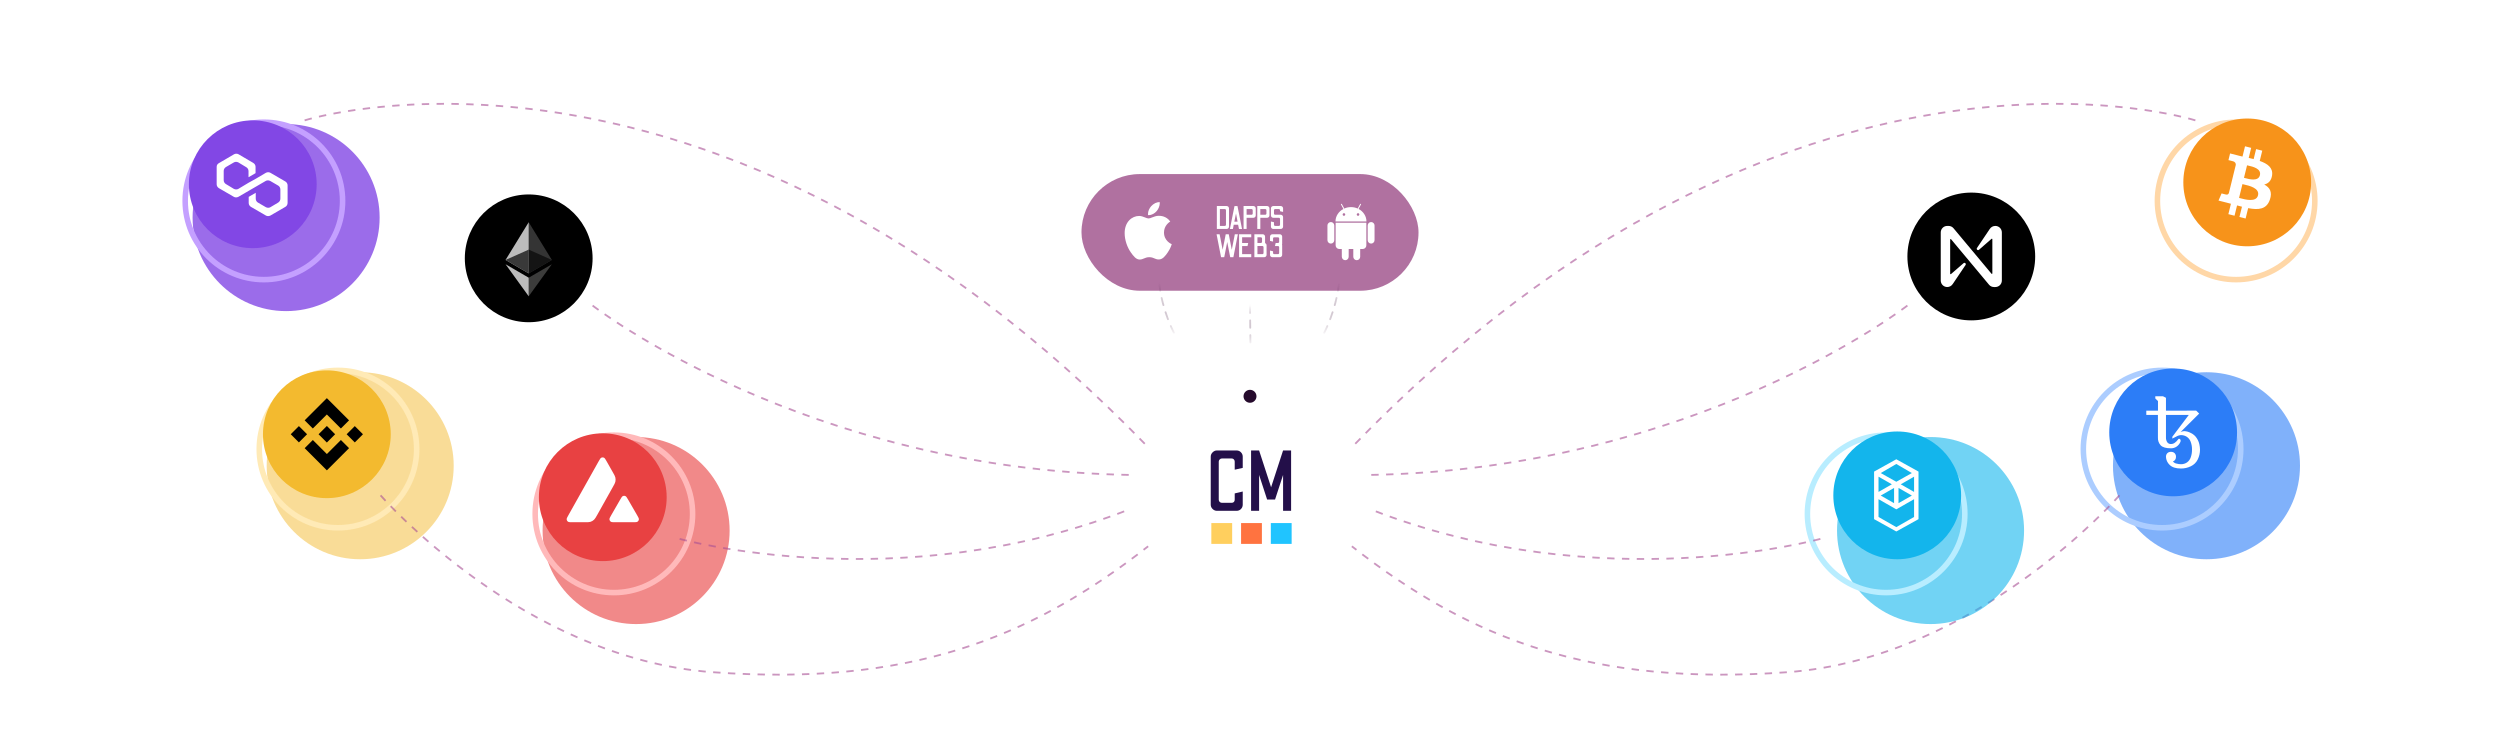 <svg width="1350" height="395" viewBox="0 0 1350 395" fill="none" xmlns="http://www.w3.org/2000/svg">
<mask id="mask0_0_1213" style="mask-type:alpha" maskUnits="userSpaceOnUse" x="0" y="0" width="1350" height="395">
<rect width="1350" height="395" fill="white"/>
</mask>
<g mask="url(#mask0_0_1213)">
<g filter="url(#filter0_b_0_1213)">
<circle cx="675" cy="268" r="53" fill="white"/>
</g>
<mask id="mask1_0_1213" style="mask-type:alpha" maskUnits="userSpaceOnUse" x="650" y="240" width="50" height="57">
<rect x="650.909" y="240.697" width="48.182" height="56.212" fill="white"/>
</mask>
<g mask="url(#mask1_0_1213)">
<path d="M657.15 275.849C656.281 275.849 655.505 275.523 654.821 274.871C654.138 274.218 653.797 273.427 653.797 272.495V246.599C653.797 245.699 654.138 244.915 654.821 244.247C655.505 243.579 656.281 243.246 657.15 243.246H667.723C668.685 243.246 669.485 243.579 670.122 244.247C670.758 244.915 671.076 245.699 671.076 246.599V252.654L666.745 253.632V249.254C666.745 248.819 666.597 248.431 666.302 248.089C666.007 247.748 665.611 247.577 665.115 247.577H659.805C659.37 247.577 658.982 247.748 658.641 248.089C658.299 248.431 658.128 248.819 658.128 249.254V269.84C658.128 270.337 658.299 270.741 658.641 271.051C658.982 271.362 659.37 271.517 659.805 271.517H665.115C665.611 271.517 666.007 271.362 666.302 271.051C666.597 270.741 666.745 270.337 666.745 269.84V266.44L671.076 265.416V272.495C671.076 273.427 670.758 274.218 670.122 274.871C669.485 275.523 668.685 275.849 667.723 275.849H657.15Z" fill="#230F49"/>
<path d="M675.583 275.849V243.246H679.915L686.389 263.133L692.863 243.246H697.194V275.849H692.863V256.473L688.531 269.747H684.246L679.915 256.473V275.849H675.583Z" fill="#230F49"/>
<rect x="654.121" y="282.455" width="11.242" height="11.242" fill="#FFCF5E"/>
<rect x="670.182" y="282.455" width="11.242" height="11.242" fill="#FF7340"/>
<rect x="686.242" y="282.455" width="11.242" height="11.242" fill="#20C4FF"/>
</g>
<g filter="url(#filter1_b_0_1213)">
<rect x="584" y="94" width="182" height="63" rx="31.5" fill="#86266E" fill-opacity="0.65"/>
</g>
<mask id="mask2_0_1213" style="mask-type:alpha" maskUnits="userSpaceOnUse" x="652" y="109" width="46" height="33">
<rect x="652" y="109" width="46" height="33" fill="white"/>
</mask>
<g mask="url(#mask2_0_1213)">
<path fill-rule="evenodd" clip-rule="evenodd" d="M657.097 111.257V123.64H662.404C662.746 123.64 663.041 123.516 663.288 123.269C663.536 123.021 663.66 122.72 663.66 122.366V112.531C663.66 112.177 663.536 111.876 663.288 111.629C663.041 111.381 662.746 111.257 662.404 111.257H657.097ZM661.395 121.995H658.742V112.902H661.395C661.561 112.902 661.708 112.964 661.838 113.088C661.967 113.212 662.032 113.362 662.032 113.539V121.358C662.032 121.535 661.967 121.685 661.838 121.809C661.708 121.933 661.561 121.995 661.395 121.995Z" fill="white"/>
<path fill-rule="evenodd" clip-rule="evenodd" d="M666.627 111.275L664.133 123.658H665.778L666.221 121.34H668.573L669.051 123.658H670.696L668.237 111.275H666.627ZM668.29 119.713H666.539L667.441 115.308L668.29 119.713Z" fill="white"/>
<path fill-rule="evenodd" clip-rule="evenodd" d="M671.523 111.257V123.64H673.168V117.608H676.83C677.172 117.608 677.47 117.484 677.724 117.236C677.977 116.989 678.104 116.688 678.104 116.334V112.531C678.104 112.177 677.977 111.876 677.724 111.629C677.47 111.381 677.172 111.257 676.83 111.257H671.523ZM675.822 115.963H673.168V112.902H675.822C675.999 112.902 676.149 112.964 676.273 113.088C676.397 113.212 676.459 113.356 676.459 113.521V115.326C676.459 115.503 676.397 115.653 676.273 115.777C676.149 115.901 675.999 115.963 675.822 115.963Z" fill="white"/>
<path fill-rule="evenodd" clip-rule="evenodd" d="M678.931 111.257V123.64H680.576V117.608H684.238C684.58 117.608 684.878 117.484 685.131 117.236C685.385 116.989 685.512 116.688 685.512 116.334V112.531C685.512 112.177 685.385 111.876 685.131 111.629C684.878 111.381 684.58 111.257 684.238 111.257H678.931ZM683.23 115.963H680.576V112.902H683.23C683.407 112.902 683.557 112.964 683.681 113.088C683.805 113.212 683.867 113.356 683.867 113.521V115.326C683.867 115.503 683.805 115.653 683.681 115.777C683.557 115.901 683.407 115.963 683.23 115.963Z" fill="white"/>
<path d="M687.577 123.64C687.223 123.64 686.923 123.516 686.675 123.269C686.427 123.021 686.304 122.72 686.304 122.366V119.624L687.949 119.996V121.358C687.949 121.535 688.011 121.685 688.135 121.809C688.258 121.933 688.403 121.995 688.568 121.995H690.585C690.761 121.995 690.912 121.933 691.036 121.809C691.159 121.685 691.221 121.535 691.221 121.358V118.245C691.221 118.068 691.159 117.917 691.036 117.794C690.912 117.67 690.761 117.608 690.585 117.608H687.577C687.223 117.608 686.923 117.484 686.675 117.236C686.427 116.989 686.304 116.688 686.304 116.334V112.531C686.304 112.177 686.427 111.876 686.675 111.629C686.923 111.381 687.223 111.257 687.577 111.257H691.593C691.947 111.257 692.247 111.381 692.495 111.629C692.743 111.876 692.867 112.177 692.867 112.531V114.441L691.221 114.052V113.539C691.221 113.362 691.159 113.212 691.036 113.088C690.912 112.964 690.761 112.902 690.585 112.902H688.568C688.403 112.902 688.258 112.964 688.135 113.088C688.011 113.212 687.949 113.362 687.949 113.539V115.326C687.949 115.503 688.011 115.653 688.135 115.777C688.258 115.901 688.403 115.963 688.568 115.963H691.593C691.947 115.963 692.247 116.086 692.495 116.334C692.743 116.582 692.867 116.883 692.867 117.236V122.366C692.867 122.72 692.743 123.021 692.495 123.269C692.247 123.516 691.947 123.64 691.593 123.64H687.577Z" fill="white"/>
<path d="M659.374 138.89L656.951 126.507H658.596L660.241 134.874L661.886 126.507H663.532L665.159 134.874L666.804 126.507H668.449L666.026 138.89H664.31L662.7 130.682L661.09 138.89H659.374Z" fill="white"/>
<path d="M669.1 138.89V126.507H675.68V128.135H670.745V131.213H674.035L673.664 132.858H670.745V137.245H675.68V138.89H669.1Z" fill="white"/>
<path fill-rule="evenodd" clip-rule="evenodd" d="M677.357 138.89V126.49H681.85C682.216 126.49 682.522 126.616 682.77 126.87C683.017 127.123 683.141 127.421 683.141 127.763V131.283C683.377 131.366 683.572 131.519 683.725 131.743C683.878 131.968 683.955 132.209 683.955 132.469V137.599C683.955 137.964 683.831 138.271 683.584 138.519C683.336 138.766 683.035 138.89 682.681 138.89H677.357ZM679.02 131.213H680.842C681.019 131.213 681.172 131.148 681.302 131.018C681.431 130.888 681.496 130.741 681.496 130.576V128.772C681.496 128.595 681.431 128.444 681.302 128.32C681.172 128.197 681.019 128.135 680.842 128.135H679.02V131.213ZM681.691 137.245H679.02V132.84H681.691C681.856 132.84 682 132.905 682.124 133.035C682.248 133.165 682.31 133.312 682.31 133.477V136.59C682.31 136.779 682.248 136.935 682.124 137.059C682 137.183 681.856 137.245 681.691 137.245Z" fill="white"/>
<path d="M687.082 138.89C686.728 138.89 686.427 138.766 686.18 138.519C685.932 138.271 685.808 137.97 685.808 137.616V135.299L687.453 135.688V136.608C687.453 136.785 687.515 136.935 687.639 137.059C687.763 137.183 687.913 137.245 688.09 137.245H690.107C690.272 137.245 690.419 137.183 690.549 137.059C690.679 136.935 690.744 136.785 690.744 136.608V133.495C690.744 133.318 690.679 133.167 690.549 133.044C690.419 132.92 690.272 132.858 690.107 132.858H688.479L688.851 131.213H690.107C690.272 131.213 690.419 131.151 690.549 131.027C690.679 130.903 690.744 130.753 690.744 130.576V128.771C690.744 128.606 690.679 128.462 690.549 128.338C690.419 128.214 690.272 128.152 690.107 128.152H688.037V128.135C687.872 128.146 687.733 128.214 687.621 128.338C687.509 128.462 687.453 128.606 687.453 128.771V130.452L685.808 130.08V127.763C685.808 127.421 685.932 127.126 686.18 126.879C686.427 126.631 686.728 126.507 687.082 126.507H691.115C691.457 126.507 691.752 126.631 692 126.879C692.247 127.126 692.371 127.421 692.371 127.763V131.584C692.371 131.761 692.348 131.914 692.3 132.044C692.348 132.174 692.371 132.321 692.371 132.486V137.616C692.371 137.97 692.247 138.271 692 138.519C691.752 138.766 691.457 138.89 691.115 138.89H687.082Z" fill="white"/>
</g>
<mask id="mask3_0_1213" style="mask-type:alpha" maskUnits="userSpaceOnUse" x="604" y="109" width="33" height="33">
<rect x="604" y="109" width="33" height="33" fill="white"/>
</mask>
<g mask="url(#mask3_0_1213)">
<path fill-rule="evenodd" clip-rule="evenodd" d="M626.283 109.626C626.283 111.221 625.595 112.817 624.624 113.966C623.592 115.241 621.808 116.188 620.39 116.188C620.227 116.188 620.065 116.166 619.965 116.147C619.946 116.07 619.905 115.826 619.905 115.583C619.905 113.966 620.737 112.371 621.627 111.362C622.761 110.05 624.642 109.059 626.223 109C626.264 109.181 626.283 109.405 626.283 109.626ZM631.857 119.674C631.896 119.648 631.923 119.631 631.935 119.621C629.829 116.612 626.63 116.531 625.739 116.531C624.377 116.531 623.157 117.012 622.132 117.417C621.39 117.711 620.749 117.964 620.23 117.964C619.657 117.964 619.001 117.7 618.268 117.405C617.344 117.033 616.299 116.612 615.147 116.612C611.26 116.612 607.31 119.824 607.31 125.881C607.31 129.657 608.769 133.636 610.575 136.197C612.134 138.378 613.491 140.154 615.434 140.154C616.356 140.154 617.031 139.868 617.742 139.567C618.53 139.234 619.361 138.883 620.618 138.883C621.888 138.883 622.647 139.213 623.379 139.531C624.06 139.827 624.718 140.113 625.742 140.113C627.867 140.113 629.264 138.197 630.601 136.278C632.101 134.097 632.729 131.956 632.748 131.857C632.626 131.816 628.554 130.181 628.554 125.557C628.554 121.834 631.33 120.019 631.857 119.674Z" fill="white"/>
</g>
<mask id="mask4_0_1213" style="mask-type:alpha" maskUnits="userSpaceOnUse" x="713" y="109" width="33" height="33">
<rect x="713" y="109" width="33" height="33" fill="white"/>
</mask>
<g mask="url(#mask4_0_1213)">
<path fill-rule="evenodd" clip-rule="evenodd" d="M734.918 110.447L733.636 112.845C734.924 113.517 735.954 114.453 736.725 115.655C737.496 116.858 737.881 118.173 737.881 119.601H721.17C721.17 118.172 721.556 116.858 722.327 115.655C723.097 114.453 724.133 113.517 725.434 112.845L724.151 110.447C724.067 110.289 724.097 110.167 724.241 110.081C724.398 110.008 724.518 110.045 724.603 110.191L725.903 112.608C727.047 112.095 728.258 111.838 729.535 111.838C730.811 111.838 732.022 112.095 733.166 112.608L734.467 110.191C734.551 110.045 734.672 110.007 734.828 110.081C734.973 110.167 735.003 110.289 734.918 110.447ZM725.722 116.544C725.915 116.544 726.081 116.473 726.219 116.333C726.357 116.192 726.427 116.025 726.427 115.829C726.427 115.634 726.358 115.467 726.219 115.326C726.081 115.186 725.915 115.116 725.722 115.116C725.53 115.116 725.367 115.186 725.235 115.326C725.102 115.467 725.036 115.634 725.036 115.829C725.036 116.025 725.102 116.192 725.235 116.333C725.367 116.473 725.529 116.544 725.722 116.544ZM733.834 116.333C733.702 116.473 733.539 116.544 733.347 116.544C733.154 116.544 732.988 116.473 732.849 116.333C732.711 116.192 732.642 116.025 732.642 115.829C732.642 115.634 732.711 115.467 732.849 115.326C732.988 115.186 733.154 115.116 733.347 115.116C733.539 115.116 733.701 115.186 733.834 115.326C733.967 115.467 734.033 115.634 734.033 115.829C734.033 116.025 733.967 116.192 733.834 116.333ZM717.358 120.46C717.719 120.094 718.158 119.911 718.676 119.911C719.182 119.911 719.616 120.094 719.977 120.46C720.339 120.827 720.519 121.266 720.519 121.778V129.65C720.519 130.176 720.341 130.621 719.986 130.987C719.631 131.353 719.194 131.536 718.676 131.536C718.158 131.536 717.719 131.353 717.358 130.987C716.996 130.621 716.816 130.176 716.816 129.65V121.778C716.816 121.266 716.996 120.827 717.358 120.46ZM721.242 132.451C721.242 133.013 721.434 133.488 721.82 133.879C722.205 134.269 722.675 134.464 723.229 134.464H724.566L724.584 138.62C724.584 139.145 724.765 139.591 725.126 139.957C725.487 140.323 725.921 140.506 726.427 140.506C726.945 140.506 727.384 140.323 727.746 139.957C728.107 139.591 728.288 139.145 728.288 138.62V134.465H730.781V138.62C730.781 139.145 730.961 139.591 731.323 139.957C731.684 140.323 732.123 140.506 732.641 140.506C733.159 140.506 733.599 140.323 733.96 139.957C734.321 139.591 734.502 139.145 734.502 138.62V134.465H735.857C736.399 134.465 736.862 134.27 737.248 133.879C737.633 133.489 737.826 133.013 737.826 132.451V120.259H721.242V132.451ZM739.092 120.451C739.453 120.092 739.887 119.911 740.393 119.911C740.91 119.911 741.35 120.092 741.711 120.451C742.073 120.812 742.253 121.254 742.253 121.778V129.65C742.253 130.176 742.073 130.621 741.711 130.987C741.35 131.353 740.91 131.536 740.393 131.536C739.887 131.536 739.453 131.353 739.092 130.987C738.73 130.621 738.55 130.176 738.55 129.65V121.778C738.55 121.254 738.73 120.812 739.092 120.451Z" fill="white"/>
</g>
<path d="M626 153C626 153 629 196.609 669 212" stroke="url(#paint0_linear_0_1213)" stroke-linecap="round" stroke-linejoin="round" stroke-dasharray="4"/>
<path d="M723 153C723 153 720 196.609 680 212" stroke="url(#paint1_linear_0_1213)" stroke-linecap="round" stroke-linejoin="round" stroke-dasharray="4"/>
<path d="M675 165L675.5 209.5" stroke="url(#paint2_linear_0_1213)" stroke-linecap="round" stroke-linejoin="round" stroke-dasharray="4"/>
<circle cx="675" cy="214" r="4" fill="#250A2C" stroke="white"/>
<g opacity="0.6" filter="url(#filter2_f_0_1213)">
<circle r="50.5" transform="matrix(-1 0 0 1 1191.5 251.5)" fill="#2C7DF7"/>
</g>
<g filter="url(#filter3_dd_0_1213)">
<circle r="42.5" transform="matrix(-1 0 0 1 1173.5 233.5)" stroke="#ACCDFF" stroke-width="3"/>
</g>
<path opacity="0.6" d="M1144.5 267.5C1144.5 267.5 1067.94 355.576 965 363C861 370.5 795 346 730 295" stroke="#A95094" stroke-dasharray="4"/>
<g filter="url(#filter4_b_0_1213)">
<circle cx="1173.5" cy="233.5" r="34.5" fill="#2C7DF7"/>
</g>
<path d="M1177.73 253C1174.91 253 1172.86 252.33 1171.56 250.989C1170.36 249.854 1169.67 248.296 1169.62 246.656C1169.61 246.157 1169.73 245.664 1169.96 245.223C1170.19 244.843 1170.5 244.527 1170.89 244.309C1171.8 243.862 1172.86 243.862 1173.77 244.309C1174.16 244.527 1174.47 244.843 1174.69 245.223C1174.94 245.662 1175.06 246.156 1175.04 246.656C1175.07 247.252 1174.89 247.841 1174.55 248.331C1174.26 248.732 1173.85 249.029 1173.38 249.179C1173.84 249.761 1174.49 250.164 1175.23 250.319C1176.05 250.554 1176.9 250.675 1177.75 250.678C1178.88 250.688 1179.99 250.361 1180.93 249.74C1181.9 249.06 1182.63 248.087 1183 246.967C1183.47 245.634 1183.7 244.229 1183.68 242.817C1183.72 241.345 1183.47 239.88 1182.94 238.503C1182.54 237.401 1181.79 236.459 1180.8 235.822C1179.88 235.245 1178.81 234.943 1177.71 234.95C1176.76 235.03 1175.85 235.337 1175.04 235.846L1173.06 236.827V235.846L1181.96 224.05H1169.62V236.291C1169.59 237.174 1169.83 238.047 1170.3 238.795C1170.77 239.458 1171.56 239.831 1172.38 239.776C1173.12 239.762 1173.84 239.512 1174.42 239.064C1175.09 238.581 1175.67 237.992 1176.14 237.321C1176.18 237.203 1176.26 237.101 1176.36 237.028C1176.45 236.958 1176.55 236.919 1176.66 236.919C1176.88 236.938 1177.08 237.023 1177.24 237.162C1177.45 237.39 1177.56 237.686 1177.56 237.991C1177.53 238.196 1177.49 238.4 1177.44 238.6C1177.01 239.648 1176.27 240.549 1175.33 241.195C1174.45 241.781 1173.42 242.091 1172.36 242.086C1169.69 242.086 1167.84 241.566 1166.81 240.526C1165.74 239.365 1165.19 237.828 1165.28 236.26V224.05H1159V221.776H1165.31V216.59L1163.86 215.163V214H1168.05L1169.62 214.804V221.776L1185.93 221.727L1187.55 223.335L1177.55 233.255C1178.16 233.015 1178.79 232.863 1179.44 232.804C1180.72 232.86 1181.98 233.213 1183.09 233.834C1184.39 234.443 1185.48 235.405 1186.24 236.608C1186.92 237.626 1187.4 238.76 1187.66 239.953C1187.87 240.894 1187.99 241.854 1188 242.818C1188.01 244.657 1187.58 246.473 1186.77 248.125C1185.99 249.725 1184.68 251.015 1183.06 251.781C1181.41 252.588 1179.58 253.005 1177.73 253Z" fill="white"/>
<g opacity="0.6" filter="url(#filter5_f_0_1213)">
<circle r="50.5" transform="matrix(-1 0 0 1 1042.5 286.5)" fill="#13B5EC"/>
</g>
<g filter="url(#filter6_dd_0_1213)">
<circle r="42.5" transform="matrix(-1 0 0 1 1024.5 268.5)" stroke="#B8EDFF" stroke-width="3"/>
</g>
<path opacity="0.6" d="M983 291C983 291 864.5 324 740 275" stroke="#A95094" stroke-dasharray="4"/>
<g filter="url(#filter7_b_0_1213)">
<circle cx="1024.5" cy="267.5" r="34.5" fill="#13B5EC"/>
</g>
<path fill-rule="evenodd" clip-rule="evenodd" d="M1026.4 261.523L1033.6 257.407V265.638L1026.4 261.523ZM1033.6 279.161L1024 284.648L1014.4 279.161V269.558L1024 275.045L1033.6 269.558V279.161ZM1014.4 257.407L1021.6 261.523L1014.4 265.638V257.407ZM1025.2 263.482L1032.4 267.598L1025.2 271.714V263.482ZM1022.8 271.714L1015.6 267.598L1022.8 263.482V271.714ZM1032.4 255.447L1024 260.151L1015.6 255.447L1024 250.548L1032.4 255.447ZM1012 254.663V280.337L1024 287L1036 280.337V254.663L1024 248L1012 254.663Z" fill="white"/>
<g opacity="0.2" filter="url(#filter8_f_0_1213)">
<circle r="50.5" transform="matrix(-1 0 0 1 1082.5 157.5)" fill="white"/>
</g>
<g filter="url(#filter9_dd_0_1213)">
<circle r="42.5" transform="matrix(-1 0 0 1 1064.5 139.5)" stroke="white" stroke-width="3"/>
</g>
<path opacity="0.6" d="M1030 165C1030 165 915.5 254 738 256.5" stroke="#A95094" stroke-dasharray="4"/>
<circle cx="1064.5" cy="138.5" r="34.5" fill="black"/>
<path d="M1074.44 123.687L1067.56 133.917C1067.08 134.613 1068 135.457 1068.66 134.87L1075.43 128.967C1075.62 128.82 1075.87 128.93 1075.87 129.187V147.63C1075.87 147.887 1075.54 147.997 1075.4 147.813L1054.89 123.247C1054.23 122.44 1053.27 122 1052.21 122H1051.48C1049.57 122 1048 123.577 1048 125.52V151.48C1048 153.423 1049.57 155 1051.52 155C1052.72 155 1053.86 154.377 1054.52 153.313L1061.41 143.083C1061.88 142.387 1060.97 141.543 1060.31 142.13L1053.53 147.997C1053.35 148.143 1053.09 148.033 1053.09 147.777V129.37C1053.09 129.113 1053.42 129.003 1053.57 129.187L1074.08 153.753C1074.74 154.56 1075.73 155 1076.75 155H1077.48C1079.43 155 1081 153.423 1081 151.48V125.52C1081 123.577 1079.43 122 1077.48 122C1076.24 122 1075.1 122.623 1074.44 123.687Z" fill="white"/>
<g filter="url(#filter10_dd_0_1213)">
<circle r="42.5" transform="matrix(-1 0 0 1 1213.5 99.5)" stroke="#FFD7A7" stroke-width="3"/>
</g>
<path opacity="0.6" d="M1185.5 65C1185.5 65 967.5 -4 730 241.5" stroke="#A95094" stroke-dasharray="4"/>
<g filter="url(#filter11_b_0_1213)">
<circle cx="1213.5" cy="98.5" r="34.5" fill="#F7931A"/>
</g>
<path fill-rule="evenodd" clip-rule="evenodd" d="M1226.92 94.678C1227.53 90.58 1224.46 88.377 1220.26 86.908L1221.62 81.357L1218.29 80.515L1216.97 85.92C1216.09 85.698 1215.19 85.49 1214.3 85.283L1215.64 79.842L1212.31 79L1210.95 84.549C1210.23 84.382 1209.52 84.216 1208.83 84.042L1208.83 84.025L1204.24 82.861L1203.36 86.47C1203.36 86.47 1205.83 87.045 1205.78 87.08C1207.12 87.422 1207.37 88.328 1207.33 89.046L1205.77 95.37C1205.87 95.394 1205.99 95.428 1206.12 95.482L1206.02 95.458C1205.94 95.437 1205.86 95.415 1205.77 95.394L1203.59 104.253C1203.43 104.669 1203.01 105.293 1202.07 105.056C1202.1 105.105 1199.65 104.443 1199.65 104.443L1198 108.311L1202.33 109.407C1202.8 109.528 1203.27 109.652 1203.73 109.774L1203.73 109.775L1203.73 109.775C1204.06 109.86 1204.38 109.946 1204.7 110.029L1203.32 115.643L1206.65 116.485L1208.01 110.93C1208.92 111.181 1209.8 111.411 1210.66 111.629L1209.3 117.158L1212.63 118L1214 112.396C1219.67 113.486 1223.94 113.047 1225.73 107.835C1227.18 103.639 1225.66 101.218 1222.68 99.64C1224.85 99.131 1226.49 97.679 1226.93 94.679L1226.92 94.678L1226.92 94.678ZM1219.32 105.504C1218.38 109.354 1212.45 107.763 1209.74 107.034C1209.49 106.969 1209.27 106.91 1209.09 106.864L1210.91 99.425C1211.14 99.483 1211.42 99.546 1211.73 99.617C1214.54 100.257 1220.29 101.569 1219.33 105.504H1219.32ZM1212.3 96.165C1214.56 96.778 1219.49 98.117 1220.35 94.618H1220.35C1221.23 91.039 1216.43 89.96 1214.09 89.433C1213.83 89.374 1213.6 89.322 1213.41 89.273L1211.75 96.02C1211.91 96.059 1212.09 96.109 1212.3 96.165Z" fill="white"/>
<g opacity="0.5" filter="url(#filter12_f_0_1213)">
<circle cx="194.5" cy="251.5" r="50.5" fill="#F3BA2F"/>
</g>
<g filter="url(#filter13_dd_0_1213)">
<circle cx="176.5" cy="233.5" r="42.5" stroke="#FFEAB6" stroke-width="3"/>
</g>
<path opacity="0.6" d="M205.5 267.5C205.5 267.5 282.057 355.576 385 363C489 370.5 555 346 620 295" stroke="#A95094" stroke-dasharray="4"/>
<g filter="url(#filter14_b_0_1213)">
<circle cx="176.5" cy="234.5" r="34.5" fill="#F3BA2F"/>
</g>
<path d="M168.926 231.388L176.5 223.815L184.077 231.392L188.484 226.985L176.5 215L164.519 226.981L168.926 231.388Z" fill="black"/>
<path d="M161.407 230.089L165.814 234.496L161.407 238.903L157 234.496L161.407 230.089Z" fill="black"/>
<path d="M168.926 237.605L176.5 245.178L184.077 237.601L188.487 242.005L188.484 242.008L176.5 253.993L164.519 242.012L164.513 242.006L168.926 237.605Z" fill="black"/>
<path d="M195.996 234.498L191.589 238.905L187.182 234.498L191.589 230.091L195.996 234.498Z" fill="black"/>
<path d="M180.968 234.494H180.97L176.498 230.022L173.193 233.327H173.193L172.814 233.707L172.03 234.49L172.024 234.496L172.03 234.503L176.498 238.971L180.97 234.499L180.972 234.496L180.968 234.494Z" fill="black"/>
<g opacity="0.622" filter="url(#filter15_f_0_1213)">
<circle cx="343.5" cy="286.5" r="50.5" fill="#E84142"/>
</g>
<g filter="url(#filter16_dd_0_1213)">
<circle cx="325.5" cy="268.5" r="42.5" stroke="#FFB9BA" stroke-width="3"/>
</g>
<path opacity="0.6" d="M367 291C367 291 485.5 324 610 275" stroke="#A95094" stroke-dasharray="4"/>
<g filter="url(#filter17_b_0_1213)">
<circle cx="325.5" cy="268.5" r="34.5" fill="#E84142"/>
</g>
<path fill-rule="evenodd" clip-rule="evenodd" d="M309.23 282H315.788C317.332 282 318.104 282 318.793 281.807C319.548 281.58 320.237 281.177 320.81 280.623C321.336 280.117 321.716 279.445 322.464 278.12L322.465 278.119L322.487 278.08L330.992 262.878C331.747 261.544 332.121 260.872 332.287 260.167C332.469 259.403 332.469 258.597 332.287 257.834C332.122 257.134 331.745 256.467 331 255.153L330.983 255.123L327.655 249.247C326.966 248.022 326.617 247.409 326.177 247.183C325.704 246.939 325.14 246.939 324.667 247.183C324.227 247.409 323.878 248.022 323.189 249.247L306.997 278.105C306.317 279.314 305.976 279.919 306.001 280.414C306.034 280.951 306.308 281.438 306.757 281.732C307.172 282 307.852 282 309.23 282ZM341.744 282H332.348C330.962 282 330.265 282 329.858 281.732C329.41 281.438 329.136 280.943 329.103 280.405C329.078 279.914 329.421 279.315 330.107 278.117L330.107 278.117L330.123 278.089L334.813 269.947C335.502 268.747 335.851 268.151 336.283 267.925C336.756 267.681 337.312 267.681 337.785 267.925C338.214 268.145 338.547 268.716 339.208 269.846L339.209 269.847L339.263 269.939L343.969 278.08L343.978 278.096C343.998 278.131 344.018 278.165 344.037 278.199L344.037 278.199C344.69 279.337 345.023 279.918 344.999 280.397C344.974 280.934 344.692 281.429 344.243 281.723C343.828 282 343.131 282 341.744 282Z" fill="white"/>
<g opacity="0.2" filter="url(#filter18_f_0_1213)">
<circle cx="303.5" cy="157.5" r="50.5" fill="white"/>
</g>
<g filter="url(#filter19_dd_0_1213)">
<circle cx="285.5" cy="139.5" r="42.5" stroke="white" stroke-width="3"/>
</g>
<path opacity="0.6" d="M320 165C320 165 434.5 254 612 256.5" stroke="#A95094" stroke-dasharray="4"/>
<g filter="url(#filter20_b_0_1213)">
<circle cx="285.5" cy="139.5" r="34.5" fill="black"/>
</g>
<path d="M285.496 120L285.223 120.912V147.36L285.496 147.628L297.992 140.371L285.496 120Z" fill="#343434"/>
<path d="M285.496 120L273 140.371L285.496 147.628V134.791V120Z" fill="#BCBCBC"/>
<path d="M285.496 149.953L285.342 150.137V159.558L285.496 160L298 142.699L285.496 149.953Z" fill="#3C3C3B"/>
<path d="M285.496 160V149.953L273 142.699L285.496 160Z" fill="#BCBCBC"/>
<path d="M285.496 147.628L297.992 140.371L285.496 134.791V147.628Z" fill="#141414"/>
<path d="M273 140.371L285.496 147.628V134.791L273 140.371Z" fill="#393939"/>
<g opacity="0.8" filter="url(#filter21_f_0_1213)">
<circle cx="154.5" cy="117.5" r="50.5" fill="#8247E5"/>
</g>
<g filter="url(#filter22_dd_0_1213)">
<circle cx="136.5" cy="99.5" r="42.5" stroke="#C4A0FF" stroke-width="3"/>
</g>
<path opacity="0.6" d="M164.5 65C164.5 65 382.5 -4 620 241.5" stroke="#A95094" stroke-dasharray="4"/>
<g filter="url(#filter23_b_0_1213)">
<circle cx="136.5" cy="99.5" r="34.5" fill="#8247E5"/>
</g>
<path d="M146 93.3C145.3 92.9 144.4 92.9 143.6 93.3L138 96.6L134.2 98.7L128.7 102C128 102.4 127.1 102.4 126.3 102L122 99.4C121.3 99 120.8 98.2 120.8 97.3V92.3C120.8 91.5 121.2 90.7 122 90.2L126.3 87.7C127 87.3 127.9 87.3 128.7 87.7L133 90.3C133.7 90.7 134.2 91.5 134.2 92.4V95.7L138 93.5V90.1C138 89.3 137.6 88.5 136.8 88L128.8 83.3C128.1 82.9 127.2 82.9 126.4 83.3L118.2 88.1C117.4 88.5 117 89.3 117 90.1V99.5C117 100.3 117.4 101.1 118.2 101.6L126.3 106.3C127 106.7 127.9 106.7 128.7 106.3L134.2 103.1L138 100.9L143.5 97.7C144.2 97.3 145.1 97.3 145.9 97.7L150.2 100.2C150.9 100.6 151.4 101.4 151.4 102.3V107.3C151.4 108.1 151 108.9 150.2 109.4L146 111.9C145.3 112.3 144.4 112.3 143.6 111.9L139.3 109.4C138.6 109 138.1 108.2 138.1 107.3V104.1L134.3 106.3V109.6C134.3 110.4 134.7 111.2 135.5 111.7L143.6 116.4C144.3 116.8 145.2 116.8 146 116.4L154.1 111.7C154.8 111.3 155.3 110.5 155.3 109.6V100.1C155.3 99.3 154.9 98.5 154.1 98L146 93.3Z" fill="white"/>
</g>
<defs>
<filter id="filter0_b_0_1213" x="556.514" y="149.514" width="236.972" height="236.972" filterUnits="userSpaceOnUse" color-interpolation-filters="sRGB">
<feFlood flood-opacity="0" result="BackgroundImageFix"/>
<feGaussianBlur in="BackgroundImage" stdDeviation="32.743"/>
<feComposite in2="SourceAlpha" operator="in" result="effect1_backgroundBlur_0_1213"/>
<feBlend mode="normal" in="SourceGraphic" in2="effect1_backgroundBlur_0_1213" result="shape"/>
</filter>
<filter id="filter1_b_0_1213" x="543.226" y="53.226" width="263.548" height="144.548" filterUnits="userSpaceOnUse" color-interpolation-filters="sRGB">
<feFlood flood-opacity="0" result="BackgroundImageFix"/>
<feGaussianBlur in="BackgroundImage" stdDeviation="20.387"/>
<feComposite in2="SourceAlpha" operator="in" result="effect1_backgroundBlur_0_1213"/>
<feBlend mode="normal" in="SourceGraphic" in2="effect1_backgroundBlur_0_1213" result="shape"/>
</filter>
<filter id="filter2_f_0_1213" x="1075.76" y="135.761" width="231.478" height="231.478" filterUnits="userSpaceOnUse" color-interpolation-filters="sRGB">
<feFlood flood-opacity="0" result="BackgroundImageFix"/>
<feBlend mode="normal" in="SourceGraphic" in2="BackgroundImageFix" result="shape"/>
<feGaussianBlur stdDeviation="32.619" result="effect1_foregroundBlur_0_1213"/>
</filter>
<filter id="filter3_dd_0_1213" x="1119.5" y="183.5" width="106" height="105" filterUnits="userSpaceOnUse" color-interpolation-filters="sRGB">
<feFlood flood-opacity="0" result="BackgroundImageFix"/>
<feColorMatrix in="SourceAlpha" type="matrix" values="0 0 0 0 0 0 0 0 0 0 0 0 0 0 0 0 0 0 127 0" result="hardAlpha"/>
<feOffset dx="-6" dy="7"/>
<feGaussianBlur stdDeviation="2"/>
<feColorMatrix type="matrix" values="0 0 0 0 0 0 0 0 0 0 0 0 0 0 0 0 0 0 0.496 0"/>
<feBlend mode="normal" in2="BackgroundImageFix" result="effect1_dropShadow_0_1213"/>
<feColorMatrix in="SourceAlpha" type="matrix" values="0 0 0 0 0 0 0 0 0 0 0 0 0 0 0 0 0 0 127 0" result="hardAlpha"/>
<feOffset dy="2"/>
<feGaussianBlur stdDeviation="4"/>
<feColorMatrix type="matrix" values="0 0 0 0 0.173 0 0 0 0 0.49 0 0 0 0 0.969 0 0 0 1 0"/>
<feBlend mode="normal" in2="effect1_dropShadow_0_1213" result="effect2_dropShadow_0_1213"/>
<feBlend mode="normal" in="SourceGraphic" in2="effect2_dropShadow_0_1213" result="shape"/>
</filter>
<filter id="filter4_b_0_1213" x="1111.82" y="171.817" width="123.366" height="123.366" filterUnits="userSpaceOnUse" color-interpolation-filters="sRGB">
<feFlood flood-opacity="0" result="BackgroundImageFix"/>
<feGaussianBlur in="BackgroundImage" stdDeviation="13.591"/>
<feComposite in2="SourceAlpha" operator="in" result="effect1_backgroundBlur_0_1213"/>
<feBlend mode="normal" in="SourceGraphic" in2="effect1_backgroundBlur_0_1213" result="shape"/>
</filter>
<filter id="filter5_f_0_1213" x="926.761" y="170.761" width="231.478" height="231.478" filterUnits="userSpaceOnUse" color-interpolation-filters="sRGB">
<feFlood flood-opacity="0" result="BackgroundImageFix"/>
<feBlend mode="normal" in="SourceGraphic" in2="BackgroundImageFix" result="shape"/>
<feGaussianBlur stdDeviation="32.619" result="effect1_foregroundBlur_0_1213"/>
</filter>
<filter id="filter6_dd_0_1213" x="970.5" y="218.5" width="106" height="105" filterUnits="userSpaceOnUse" color-interpolation-filters="sRGB">
<feFlood flood-opacity="0" result="BackgroundImageFix"/>
<feColorMatrix in="SourceAlpha" type="matrix" values="0 0 0 0 0 0 0 0 0 0 0 0 0 0 0 0 0 0 127 0" result="hardAlpha"/>
<feOffset dx="-6" dy="7"/>
<feGaussianBlur stdDeviation="2"/>
<feColorMatrix type="matrix" values="0 0 0 0 0 0 0 0 0 0 0 0 0 0 0 0 0 0 0.496 0"/>
<feBlend mode="normal" in2="BackgroundImageFix" result="effect1_dropShadow_0_1213"/>
<feColorMatrix in="SourceAlpha" type="matrix" values="0 0 0 0 0 0 0 0 0 0 0 0 0 0 0 0 0 0 127 0" result="hardAlpha"/>
<feOffset dy="2"/>
<feGaussianBlur stdDeviation="4"/>
<feColorMatrix type="matrix" values="0 0 0 0 0.254 0 0 0 0 0.811 0 0 0 0 1 0 0 0 1 0"/>
<feBlend mode="normal" in2="effect1_dropShadow_0_1213" result="effect2_dropShadow_0_1213"/>
<feBlend mode="normal" in="SourceGraphic" in2="effect2_dropShadow_0_1213" result="shape"/>
</filter>
<filter id="filter7_b_0_1213" x="962.817" y="205.817" width="123.366" height="123.366" filterUnits="userSpaceOnUse" color-interpolation-filters="sRGB">
<feFlood flood-opacity="0" result="BackgroundImageFix"/>
<feGaussianBlur in="BackgroundImage" stdDeviation="13.591"/>
<feComposite in2="SourceAlpha" operator="in" result="effect1_backgroundBlur_0_1213"/>
<feBlend mode="normal" in="SourceGraphic" in2="effect1_backgroundBlur_0_1213" result="shape"/>
</filter>
<filter id="filter8_f_0_1213" x="966.761" y="41.761" width="231.478" height="231.478" filterUnits="userSpaceOnUse" color-interpolation-filters="sRGB">
<feFlood flood-opacity="0" result="BackgroundImageFix"/>
<feBlend mode="normal" in="SourceGraphic" in2="BackgroundImageFix" result="shape"/>
<feGaussianBlur stdDeviation="32.619" result="effect1_foregroundBlur_0_1213"/>
</filter>
<filter id="filter9_dd_0_1213" x="1010.5" y="89.5" width="106" height="105" filterUnits="userSpaceOnUse" color-interpolation-filters="sRGB">
<feFlood flood-opacity="0" result="BackgroundImageFix"/>
<feColorMatrix in="SourceAlpha" type="matrix" values="0 0 0 0 0 0 0 0 0 0 0 0 0 0 0 0 0 0 127 0" result="hardAlpha"/>
<feOffset dx="-6" dy="7"/>
<feGaussianBlur stdDeviation="2"/>
<feColorMatrix type="matrix" values="0 0 0 0 0 0 0 0 0 0 0 0 0 0 0 0 0 0 0.496 0"/>
<feBlend mode="normal" in2="BackgroundImageFix" result="effect1_dropShadow_0_1213"/>
<feColorMatrix in="SourceAlpha" type="matrix" values="0 0 0 0 0 0 0 0 0 0 0 0 0 0 0 0 0 0 127 0" result="hardAlpha"/>
<feOffset dy="2"/>
<feGaussianBlur stdDeviation="4"/>
<feColorMatrix type="matrix" values="0 0 0 0 1 0 0 0 0 1 0 0 0 0 1 0 0 0 1 0"/>
<feBlend mode="normal" in2="effect1_dropShadow_0_1213" result="effect2_dropShadow_0_1213"/>
<feBlend mode="normal" in="SourceGraphic" in2="effect2_dropShadow_0_1213" result="shape"/>
</filter>
<filter id="filter10_dd_0_1213" x="1159.5" y="49.5" width="106" height="105" filterUnits="userSpaceOnUse" color-interpolation-filters="sRGB">
<feFlood flood-opacity="0" result="BackgroundImageFix"/>
<feColorMatrix in="SourceAlpha" type="matrix" values="0 0 0 0 0 0 0 0 0 0 0 0 0 0 0 0 0 0 127 0" result="hardAlpha"/>
<feOffset dx="-6" dy="7"/>
<feGaussianBlur stdDeviation="2"/>
<feColorMatrix type="matrix" values="0 0 0 0 0 0 0 0 0 0 0 0 0 0 0 0 0 0 0.496 0"/>
<feBlend mode="normal" in2="BackgroundImageFix" result="effect1_dropShadow_0_1213"/>
<feColorMatrix in="SourceAlpha" type="matrix" values="0 0 0 0 0 0 0 0 0 0 0 0 0 0 0 0 0 0 127 0" result="hardAlpha"/>
<feOffset dy="2"/>
<feGaussianBlur stdDeviation="4"/>
<feColorMatrix type="matrix" values="0 0 0 0 0.969 0 0 0 0 0.576 0 0 0 0 0.102 0 0 0 1 0"/>
<feBlend mode="normal" in2="effect1_dropShadow_0_1213" result="effect2_dropShadow_0_1213"/>
<feBlend mode="normal" in="SourceGraphic" in2="effect2_dropShadow_0_1213" result="shape"/>
</filter>
<filter id="filter11_b_0_1213" x="1151.82" y="36.817" width="123.366" height="123.366" filterUnits="userSpaceOnUse" color-interpolation-filters="sRGB">
<feFlood flood-opacity="0" result="BackgroundImageFix"/>
<feGaussianBlur in="BackgroundImage" stdDeviation="13.591"/>
<feComposite in2="SourceAlpha" operator="in" result="effect1_backgroundBlur_0_1213"/>
<feBlend mode="normal" in="SourceGraphic" in2="effect1_backgroundBlur_0_1213" result="shape"/>
</filter>
<filter id="filter12_f_0_1213" x="78.761" y="135.761" width="231.478" height="231.478" filterUnits="userSpaceOnUse" color-interpolation-filters="sRGB">
<feFlood flood-opacity="0" result="BackgroundImageFix"/>
<feBlend mode="normal" in="SourceGraphic" in2="BackgroundImageFix" result="shape"/>
<feGaussianBlur stdDeviation="32.619" result="effect1_foregroundBlur_0_1213"/>
</filter>
<filter id="filter13_dd_0_1213" x="124.5" y="183.5" width="106" height="105" filterUnits="userSpaceOnUse" color-interpolation-filters="sRGB">
<feFlood flood-opacity="0" result="BackgroundImageFix"/>
<feColorMatrix in="SourceAlpha" type="matrix" values="0 0 0 0 0 0 0 0 0 0 0 0 0 0 0 0 0 0 127 0" result="hardAlpha"/>
<feOffset dx="6" dy="7"/>
<feGaussianBlur stdDeviation="2"/>
<feColorMatrix type="matrix" values="0 0 0 0 0 0 0 0 0 0 0 0 0 0 0 0 0 0 0.496 0"/>
<feBlend mode="normal" in2="BackgroundImageFix" result="effect1_dropShadow_0_1213"/>
<feColorMatrix in="SourceAlpha" type="matrix" values="0 0 0 0 0 0 0 0 0 0 0 0 0 0 0 0 0 0 127 0" result="hardAlpha"/>
<feOffset dy="2"/>
<feGaussianBlur stdDeviation="4"/>
<feColorMatrix type="matrix" values="0 0 0 0 0.953 0 0 0 0 0.729 0 0 0 0 0.184 0 0 0 1 0"/>
<feBlend mode="normal" in2="effect1_dropShadow_0_1213" result="effect2_dropShadow_0_1213"/>
<feBlend mode="normal" in="SourceGraphic" in2="effect2_dropShadow_0_1213" result="shape"/>
</filter>
<filter id="filter14_b_0_1213" x="114.817" y="172.817" width="123.366" height="123.366" filterUnits="userSpaceOnUse" color-interpolation-filters="sRGB">
<feFlood flood-opacity="0" result="BackgroundImageFix"/>
<feGaussianBlur in="BackgroundImage" stdDeviation="13.591"/>
<feComposite in2="SourceAlpha" operator="in" result="effect1_backgroundBlur_0_1213"/>
<feBlend mode="normal" in="SourceGraphic" in2="effect1_backgroundBlur_0_1213" result="shape"/>
</filter>
<filter id="filter15_f_0_1213" x="227.761" y="170.761" width="231.478" height="231.478" filterUnits="userSpaceOnUse" color-interpolation-filters="sRGB">
<feFlood flood-opacity="0" result="BackgroundImageFix"/>
<feBlend mode="normal" in="SourceGraphic" in2="BackgroundImageFix" result="shape"/>
<feGaussianBlur stdDeviation="32.619" result="effect1_foregroundBlur_0_1213"/>
</filter>
<filter id="filter16_dd_0_1213" x="273.5" y="218.5" width="106" height="105" filterUnits="userSpaceOnUse" color-interpolation-filters="sRGB">
<feFlood flood-opacity="0" result="BackgroundImageFix"/>
<feColorMatrix in="SourceAlpha" type="matrix" values="0 0 0 0 0 0 0 0 0 0 0 0 0 0 0 0 0 0 127 0" result="hardAlpha"/>
<feOffset dx="6" dy="7"/>
<feGaussianBlur stdDeviation="2"/>
<feColorMatrix type="matrix" values="0 0 0 0 0 0 0 0 0 0 0 0 0 0 0 0 0 0 0.496 0"/>
<feBlend mode="normal" in2="BackgroundImageFix" result="effect1_dropShadow_0_1213"/>
<feColorMatrix in="SourceAlpha" type="matrix" values="0 0 0 0 0 0 0 0 0 0 0 0 0 0 0 0 0 0 127 0" result="hardAlpha"/>
<feOffset dy="2"/>
<feGaussianBlur stdDeviation="4"/>
<feColorMatrix type="matrix" values="0 0 0 0 0.953 0 0 0 0 0.729 0 0 0 0 0.184 0 0 0 1 0"/>
<feBlend mode="normal" in2="effect1_dropShadow_0_1213" result="effect2_dropShadow_0_1213"/>
<feBlend mode="normal" in="SourceGraphic" in2="effect2_dropShadow_0_1213" result="shape"/>
</filter>
<filter id="filter17_b_0_1213" x="263.817" y="206.817" width="123.366" height="123.366" filterUnits="userSpaceOnUse" color-interpolation-filters="sRGB">
<feFlood flood-opacity="0" result="BackgroundImageFix"/>
<feGaussianBlur in="BackgroundImage" stdDeviation="13.591"/>
<feComposite in2="SourceAlpha" operator="in" result="effect1_backgroundBlur_0_1213"/>
<feBlend mode="normal" in="SourceGraphic" in2="effect1_backgroundBlur_0_1213" result="shape"/>
</filter>
<filter id="filter18_f_0_1213" x="187.761" y="41.761" width="231.478" height="231.478" filterUnits="userSpaceOnUse" color-interpolation-filters="sRGB">
<feFlood flood-opacity="0" result="BackgroundImageFix"/>
<feBlend mode="normal" in="SourceGraphic" in2="BackgroundImageFix" result="shape"/>
<feGaussianBlur stdDeviation="32.619" result="effect1_foregroundBlur_0_1213"/>
</filter>
<filter id="filter19_dd_0_1213" x="233.5" y="89.5" width="106" height="105" filterUnits="userSpaceOnUse" color-interpolation-filters="sRGB">
<feFlood flood-opacity="0" result="BackgroundImageFix"/>
<feColorMatrix in="SourceAlpha" type="matrix" values="0 0 0 0 0 0 0 0 0 0 0 0 0 0 0 0 0 0 127 0" result="hardAlpha"/>
<feOffset dx="6" dy="7"/>
<feGaussianBlur stdDeviation="2"/>
<feColorMatrix type="matrix" values="0 0 0 0 0 0 0 0 0 0 0 0 0 0 0 0 0 0 0.496 0"/>
<feBlend mode="normal" in2="BackgroundImageFix" result="effect1_dropShadow_0_1213"/>
<feColorMatrix in="SourceAlpha" type="matrix" values="0 0 0 0 0 0 0 0 0 0 0 0 0 0 0 0 0 0 127 0" result="hardAlpha"/>
<feOffset dy="2"/>
<feGaussianBlur stdDeviation="4"/>
<feColorMatrix type="matrix" values="0 0 0 0 1 0 0 0 0 1 0 0 0 0 1 0 0 0 1 0"/>
<feBlend mode="normal" in2="effect1_dropShadow_0_1213" result="effect2_dropShadow_0_1213"/>
<feBlend mode="normal" in="SourceGraphic" in2="effect2_dropShadow_0_1213" result="shape"/>
</filter>
<filter id="filter20_b_0_1213" x="223.817" y="77.817" width="123.366" height="123.366" filterUnits="userSpaceOnUse" color-interpolation-filters="sRGB">
<feFlood flood-opacity="0" result="BackgroundImageFix"/>
<feGaussianBlur in="BackgroundImage" stdDeviation="13.591"/>
<feComposite in2="SourceAlpha" operator="in" result="effect1_backgroundBlur_0_1213"/>
<feBlend mode="normal" in="SourceGraphic" in2="effect1_backgroundBlur_0_1213" result="shape"/>
</filter>
<filter id="filter21_f_0_1213" x="38.761" y="1.761" width="231.478" height="231.478" filterUnits="userSpaceOnUse" color-interpolation-filters="sRGB">
<feFlood flood-opacity="0" result="BackgroundImageFix"/>
<feBlend mode="normal" in="SourceGraphic" in2="BackgroundImageFix" result="shape"/>
<feGaussianBlur stdDeviation="32.619" result="effect1_foregroundBlur_0_1213"/>
</filter>
<filter id="filter22_dd_0_1213" x="84.5" y="49.5" width="106" height="105" filterUnits="userSpaceOnUse" color-interpolation-filters="sRGB">
<feFlood flood-opacity="0" result="BackgroundImageFix"/>
<feColorMatrix in="SourceAlpha" type="matrix" values="0 0 0 0 0 0 0 0 0 0 0 0 0 0 0 0 0 0 127 0" result="hardAlpha"/>
<feOffset dx="6" dy="7"/>
<feGaussianBlur stdDeviation="2"/>
<feColorMatrix type="matrix" values="0 0 0 0 0.107 0 0 0 0 0 0 0 0 0 0.286 0 0 0 0.496 0"/>
<feBlend mode="normal" in2="BackgroundImageFix" result="effect1_dropShadow_0_1213"/>
<feColorMatrix in="SourceAlpha" type="matrix" values="0 0 0 0 0 0 0 0 0 0 0 0 0 0 0 0 0 0 127 0" result="hardAlpha"/>
<feOffset dy="2"/>
<feGaussianBlur stdDeviation="4"/>
<feColorMatrix type="matrix" values="0 0 0 0 0.743 0 0 0 0 0.59 0 0 0 0 1 0 0 0 1 0"/>
<feBlend mode="normal" in2="effect1_dropShadow_0_1213" result="effect2_dropShadow_0_1213"/>
<feBlend mode="normal" in="SourceGraphic" in2="effect2_dropShadow_0_1213" result="shape"/>
</filter>
<filter id="filter23_b_0_1213" x="74.817" y="37.817" width="123.366" height="123.366" filterUnits="userSpaceOnUse" color-interpolation-filters="sRGB">
<feFlood flood-opacity="0" result="BackgroundImageFix"/>
<feGaussianBlur in="BackgroundImage" stdDeviation="13.591"/>
<feComposite in2="SourceAlpha" operator="in" result="effect1_backgroundBlur_0_1213"/>
<feBlend mode="normal" in="SourceGraphic" in2="effect1_backgroundBlur_0_1213" result="shape"/>
</filter>
<linearGradient id="paint0_linear_0_1213" x1="669" y1="212" x2="669" y2="153" gradientUnits="userSpaceOnUse">
<stop stop-color="white"/>
<stop offset="0.515" stop-color="white" stop-opacity="0.903"/>
<stop offset="1" stop-color="#390B34" stop-opacity="0.01"/>
</linearGradient>
<linearGradient id="paint1_linear_0_1213" x1="680" y1="212" x2="680" y2="153" gradientUnits="userSpaceOnUse">
<stop stop-color="white"/>
<stop offset="0.515" stop-color="white" stop-opacity="0.903"/>
<stop offset="1" stop-color="#390B34" stop-opacity="0.01"/>
</linearGradient>
<linearGradient id="paint2_linear_0_1213" x1="674.5" y1="210" x2="674.5" y2="165" gradientUnits="userSpaceOnUse">
<stop stop-color="white"/>
<stop offset="0.515" stop-color="white" stop-opacity="0.903"/>
<stop offset="1" stop-color="#390B34" stop-opacity="0.01"/>
</linearGradient>
</defs>
</svg>
